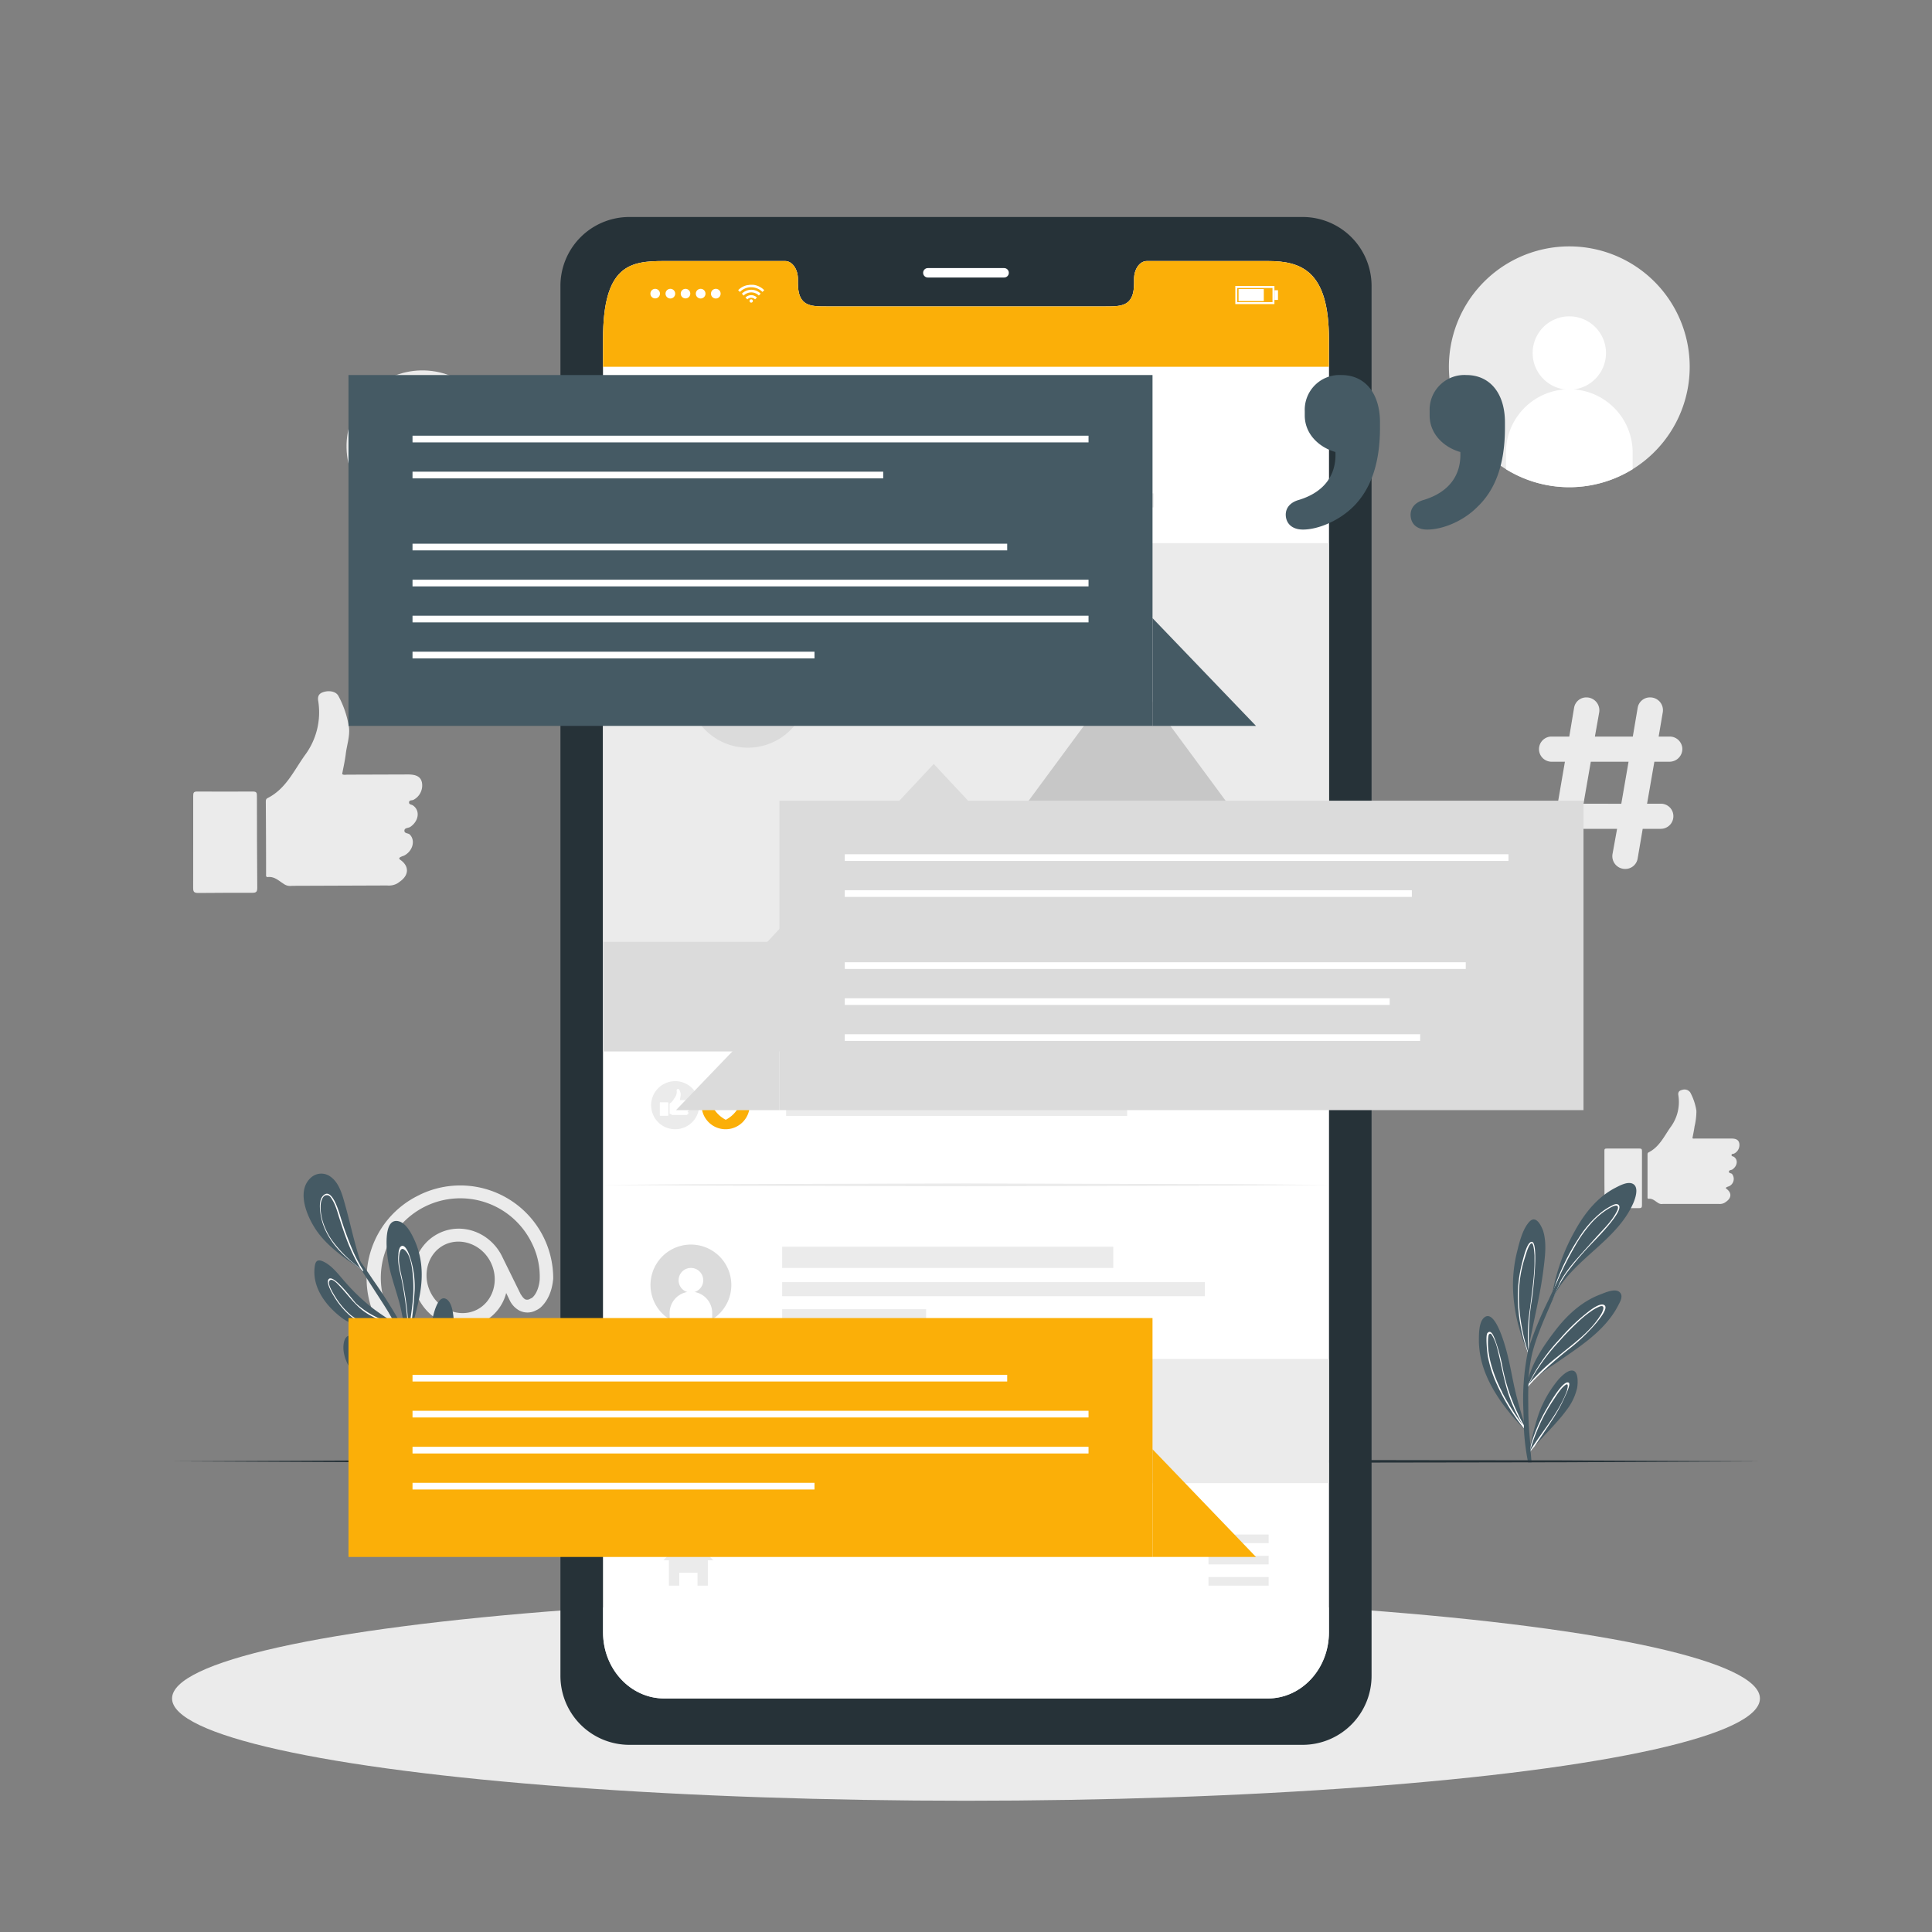 <svg xmlns="http://www.w3.org/2000/svg" viewBox="0 0 500 500"><rect x="0" y="0" width="500" height="500" fill="#808080" stroke="none"/><g id="freepik--background-complete--inject-15"><path d="M389.75,121.43a31.16,31.16,0,0,0,32.77,0,31.16,31.16,0,1,0-32.77,0Z" style="fill:#ebebeb"></path><path d="M396.65,91.36a9.49,9.49,0,1,0,9.49-9.49A9.48,9.48,0,0,0,396.65,91.36Z" style="fill:#fff"></path><path d="M389.75,117.52v3.91a31.16,31.16,0,0,0,32.77,0v-3.9a16.39,16.39,0,1,0-32.77,0Z" style="fill:#fff"></path><circle cx="109.32" cy="115.49" r="19.64" transform="translate(-38.39 174.4) rotate(-68.31)" style="fill:#ebebeb"></circle><path d="M119.34,117.94c-3,6-10,9.54-10,9.54s-7.06-3.55-10-9.54c-2.47-5-.91-10.38,3-11.56,5.59-1.69,7,8.05,7,8.05s1.43-9.74,7-8.05C120.25,107.56,121.81,113,119.34,117.94Z" style="fill:#fff"></path><g id="freepik--xsrjP0--inject-15"><path d="M73.36,228.7c-1.24-.77-2.31-1.89-4-1.72-.63.06-.49-.46-.5-.81q0-9.3-.07-18.58c0-.46,0-.83.51-1.07,4.73-2.41,6.76-7.11,9.65-11.13a18.54,18.54,0,0,0,3.39-14.07c-.21-1.4.44-2,1.7-2.31,1.51-.35,3,.06,3.54,1.1a25,25,0,0,1,2.73,8.11c.28,2.35-.56,4.64-.84,7-.21,1.71-.6,3.39-.92,5.11.42.3.9.15,1.34.15l15.71-.05c2.2,0,3.29.63,3.6,2.09A4.21,4.21,0,0,1,107,207c-.39.19-1.1,0-1.14.63s.68.56,1,.81c1.9,1.29,1.56,4-.63,5.53-.52.38-1.55.21-1.57,1s1,.61,1.38,1c1.54,1.51.79,4.33-1.5,5.48a6.63,6.63,0,0,0-.91.36c-.26.17-.52.37,0,.73,2.27,1.61,2.23,3.86,0,5.51l-.68.5a4.45,4.45,0,0,1-2.75.61l-24.63.09A2.9,2.9,0,0,1,73.36,228.7Z" style="fill:#ebebeb;fill-rule:evenodd"></path><path d="M50,217.85c0-3.93,0-7.87,0-11.81,0-.8.07-1.19,1-1.19,4.81.05,9.6,0,14.4,0,1,0,1.09.31,1.09,1.15q0,11.88.09,23.77c0,1-.27,1.29-1.28,1.28-4.66,0-9.32,0-14,.05-1.16,0-1.32-.38-1.31-1.4C50,225.73,50,221.79,50,217.85Z" style="fill:#ebebeb;fill-rule:evenodd"></path></g><g id="freepik--xsrjp0--inject-15"><path d="M429,311.24c-.72-.45-1.35-1.11-2.32-1-.37,0-.29-.27-.3-.47q0-5.46,0-10.92c0-.27,0-.48.3-.63,2.78-1.41,4-4.17,5.67-6.53a10.91,10.91,0,0,0,2-8.27c-.12-.82.26-1.19,1-1.36a1.83,1.83,0,0,1,2.08.65,14.71,14.71,0,0,1,1.6,4.76,17.88,17.88,0,0,1-.49,4.1c-.13,1-.36,2-.54,3,.24.17.53.08.79.08l9.22,0c1.3,0,1.93.36,2.11,1.22a2.45,2.45,0,0,1-1.33,2.67c-.23.12-.64,0-.67.37s.4.33.62.48c1.11.76.91,2.33-.37,3.25-.31.22-.91.12-.93.57s.56.36.81.61a2.08,2.08,0,0,1-.88,3.22,5,5,0,0,0-.54.21c-.15.11-.3.22,0,.43,1.33,1,1.31,2.27,0,3.24l-.4.29a2.54,2.54,0,0,1-1.61.36l-14.47,0A1.71,1.71,0,0,1,429,311.24Z" style="fill:#ebebeb;fill-rule:evenodd"></path><path d="M415.22,304.87c0-2.31,0-4.63,0-6.94,0-.47,0-.7.62-.69q4.23,0,8.46,0c.55,0,.64.18.64.67q0,7,0,14c0,.59-.16.76-.75.76-2.74,0-5.47,0-8.21,0-.68,0-.77-.23-.77-.82C415.26,309.49,415.23,307.18,415.22,304.87Z" style="fill:#ebebeb;fill-rule:evenodd"></path></g><path d="M402,214.51h-2.87a3.22,3.22,0,0,1-3.25-3.25,3.26,3.26,0,0,1,3.25-3.25h4L405,197.13h-3.63a3.26,3.26,0,0,1,0-6.51h4.76l1.24-7.44a3.2,3.2,0,0,1,3.26-2.69,3.34,3.34,0,0,1,3.25,3.82l-1.12,6.31h9.81l1.26-7.44a3.21,3.21,0,0,1,3.31-2.69,3.3,3.3,0,0,1,3.19,3.82l-1.07,6.31h2.89a3.27,3.27,0,0,1,3.24,3.25,3.31,3.31,0,0,1-3.24,3.26h-4L426.26,208h3.56a3.22,3.22,0,0,1,3.25,3.25,3.26,3.26,0,0,1-3.25,3.25h-4.69l-1.31,7.69a3.23,3.23,0,0,1-3.26,2.69,3.3,3.3,0,0,1-3.25-3.81l1.19-6.57h-9.82l-1.32,7.69a3.25,3.25,0,0,1-3.3,2.69,3.2,3.2,0,0,1-3.19-3.81Zm17.59-6.5,1.88-10.88h-9.77L409.81,208Z" style="fill:#ebebeb"></path><path d="M108.66,309.19A24.05,24.05,0,0,1,143.17,331c-.09.27-.18,4.57-3.28,7.39a5.1,5.1,0,0,1-1.16.72,4.63,4.63,0,0,1-4.3.07A5.87,5.87,0,0,1,132,336.7l-1-2.08a11.64,11.64,0,0,1-6.09,7.56c-6.06,3-13.55.12-16.65-6.18s-.73-13.85,5.33-16.83S127,319,130,325.28l.24.49.15.31,4.43,9,.06,0a3.17,3.17,0,0,0,1,1.17,1.38,1.38,0,0,0,1.31-.12l.49-.24c1.63-1.33,2-4.19,2-4.92a19.34,19.34,0,0,0-2.11-9.39,20.57,20.57,0,1,0-9.33,27.55,18.35,18.35,0,0,0,4.35-2.74,1.44,1.44,0,0,1,2.23.2,1.49,1.49,0,0,1-.17,2.28,23.43,23.43,0,0,1-4.93,3.26,23.91,23.91,0,1,1-21.11-42.9ZM123.32,339c4.23-2.08,6-7.53,3.71-12.25s-7.77-6.67-12-4.59-5.9,7.62-3.62,12.27S119,341.1,123.32,339Z" style="fill:#ebebeb"></path></g><g id="freepik--Shadow--inject-15"><ellipse cx="250" cy="439.56" rx="205.47" ry="26.47" style="fill:#ebebeb"></ellipse></g><g id="freepik--Plants--inject-15"><path d="M103.07,343.67c-5,.18-10.69.47-14.87-2.81-3.86-3-7.31-7.53-6.79-12.7.14-1.48.48-2.39,2.06-1.76,2.41,1,4.27,3.62,5.94,5.48a51.2,51.2,0,0,0,7,6.65c1.8,1.38,3.74,2.57,5.57,3.9q.34.24.69.51l.26.2h.14a.27.27,0,0,1,.21.11.19.19,0,0,1,0,.09A.27.27,0,0,1,103.07,343.67Z" style="fill:#455a64"></path><path d="M103.32,343.34c-4.44-.08-9.23.12-12.79-2.89a20.91,20.91,0,0,1-4.12-5c-.51-.84-2-3.33-1.41-4.32,1.15-1.79,6.44,5.52,7.17,6.22a21.73,21.73,0,0,0,9.81,5.09q.34.24.69.51a24,24,0,0,1-7.37-2.83c-3.15-1.88-4.9-4.66-7.37-7.25-.53-.56-2.14-2.45-2.74-1.28-.4.78,1.08,3.22,1.41,3.74a20.53,20.53,0,0,0,3.89,4.76c3.54,3.09,8.31,3,12.79,3.17A.19.19,0,0,1,103.32,343.34Z" style="fill:#fff"></path><path d="M105.85,346.75l-.12.59h0a.15.15,0,0,1-.09.11.22.22,0,0,1-.27-.1.15.15,0,0,1,0-.13s0-.05,0-.08l.06-.17h0s0,0,0-.06c-.89-3.34-1.24-6.82-2.18-10.16s-2-6.32-2.67-9.58c-.41-2.05-1.84-12.36,2.7-11.08,2,.58,3.39,3.49,4.16,5.23a21.2,21.2,0,0,1,1.67,7.4C109.43,335,107.13,340.73,105.85,346.75Z" style="fill:#455a64"></path><path d="M107.31,333.92a24.89,24.89,0,0,0-.73-7c-.2-.79-1.19-4.58-2.47-4.49-.83.05-1,1.69-1,2.23-.29,2.3.45,4.64.9,6.87a95.19,95.19,0,0,1,1.66,13.76c0,.29-.08.59-.11.88s-.07.48-.1.73l0,.25c0,.06,0,.12,0,.19a.22.22,0,0,0,.26.11c0-.19.06-.38.08-.57,0,.16,0,.31,0,.46a0,0,0,0,0,0,0l.09-.48a.43.43,0,0,0,0-.11c0-.26,0-.52,0-.77A102.31,102.31,0,0,0,107.31,333.92Zm-1.54,10.4c-.12-2.7-.39-5.39-.77-8.07-.31-2.16-.71-4.3-1.17-6.43a22.38,22.38,0,0,1-.58-3.65c0-.93.1-4.41,1.89-2.26,1.29,1.57,1.61,4.9,1.76,6.81a35.1,35.1,0,0,1-.12,6.4C106.53,339.53,106.13,341.93,105.77,344.32Z" style="fill:#fff"></path><path d="M108.57,360.61h0a.82.82,0,0,1-.18,0c-4.62-.23-10.78.2-14.62-2.85-2.83-2.26-5.62-6.72-4.73-10.5,1-4.27,6.79.85,8.31,2.08a142,142,0,0,1,11.32,11l.06.09h0C108.78,360.55,108.68,360.59,108.57,360.61Z" style="fill:#455a64"></path><path d="M108.73,360.48l-.79-.5c-3-1.92-6-4-8.84-6.14-.72-.55-5.92-5.18-6.71-3.53-.47,1,1.25,3,1.8,3.73a14.12,14.12,0,0,0,3.5,3.13c3.08,1.92,6.82,2.34,10.3,3.26l.49.12.09.06h0C108.68,360.59,108.77,360.55,108.73,360.48Zm-9.13-2.63a14.41,14.41,0,0,1-4-2.7c-.77-.73-3.51-3.5-2.78-4.63.39-.61.71-.28,1.44.08a8.57,8.57,0,0,1,1,.56c.78.51,1.49,1.1,2.21,1.67,1.27,1,2.55,2,3.87,3,2.14,1.56,4.35,3,6.61,4.44C105.16,359.37,102.24,359,99.6,357.85Z" style="fill:#fff"></path><path d="M117,351.1a27.36,27.36,0,0,1-7.91,13.82.2.2,0,0,1-.09.05.21.21,0,0,1-.24-.09.19.19,0,0,1,0-.26l.23-.24c.77-6.28,1.61-12.52,2.25-18.82.16-1.48,1.32-10.92,4.22-9.39,1.79.95,1.91,4.82,2.06,6.56A27.37,27.37,0,0,1,117,351.1Z" style="fill:#455a64"></path><path d="M115.33,342.68c-.15-.53-.43-1.07-1-.7-1.13.71-1.58,5.15-1.76,6.38-.78,5.06-2,9.93-3.2,14.89l-.3,1.26-.29.37a.21.21,0,0,0,.24.09.65.65,0,0,1,0-.13c.12-.16.26-.33.37-.5h0a32.45,32.45,0,0,0,4.58-8.91,30.71,30.71,0,0,0,1.34-6.21C115.56,347.27,115.92,344.58,115.33,342.68ZM109.41,364l-.17.25c.05-.17.1-.33.15-.51a90.9,90.9,0,0,0,2.83-11.52c.34-2,.55-4,1-5.94.18-.83.58-3.21,1.27-3.59s.68.54.75,1.07,0,1.08,0,1.44A31.82,31.82,0,0,1,109.41,364Z" style="fill:#fff"></path><path d="M109.86,378.46h-.92c0-.81,0-1.63-.06-2.43-.11-3.28-.24-6.57-.44-9.85-.11-1.87-.24-3.72-.43-5.56a1.37,1.37,0,0,1,0-.19c0-.15,0-.3,0-.45s0-.33-.07-.49a39.85,39.85,0,0,0-3.17-12.06c-.59-1.27-1.23-2.52-1.9-3.76l-.2-.35a.41.41,0,0,0,0-.09c-.06-.13-.13-.25-.2-.37s-.11-.18-.16-.27c-2.14-3.76-4.58-7.36-6.9-11q-1-1.56-2-3.12a1,1,0,0,1-.12-.19l-.15-.23c-2.91-4.59-5.77-9.23-8.8-13.74-.11-.16.16-.31.27-.14,2,3,4.16,5.93,6.25,8.89.29.39.56.79.84,1.18q.84,1.17,1.65,2.34c1.1,1.57,2.18,3.13,3.24,4.72a133.89,133.89,0,0,1,8.5,13.76c.18.36.35.72.53,1.09s.22.45.31.68l.36.79a42.67,42.67,0,0,1,3.11,14.55l.06,1.05c0,.15,0,.32,0,.48a2.11,2.11,0,0,0,0,.26c0,.11,0,.22,0,.34h0c0,.07,0,.16,0,.25,0,.29,0,.59,0,.9.13,3.28.22,6.56.29,9.83C109.78,376.36,109.82,377.41,109.86,378.46Z" style="fill:#455a64"></path><path d="M82.29,319c-2.52-3.4-5.77-10.41-2-14.06a4,4,0,0,1,5.28-.39c2,1.42,2.86,4.11,3.49,6.34,1.71,5.95,2.84,12,5,17.84,0,0,.18.5.23.63s-.15.17-.2.05l-.21-.57C89.79,326,85.29,323.06,82.29,319Z" style="fill:#455a64"></path><path d="M94,328.77l-.06-.1a41.43,41.43,0,0,1-2.37-4.4A84.86,84.86,0,0,1,88,314.53c-.41-1.27-2.22-7.52-4.46-5-.93,1.05-.8,2.9-.65,4.19a15.61,15.61,0,0,0,1.94,5.85c2,3.61,5.12,6.34,8.39,8.77l.45.34.09.16a.61.61,0,0,0,.07.1.07.07,0,0,0,0,0,.14.14,0,0,0,.2-.08A.2.2,0,0,0,94,328.77Zm-1-.69a33.2,33.2,0,0,1-7.11-7.14,17.57,17.57,0,0,1-2.32-4.72,13.87,13.87,0,0,1-.5-2.3,9.3,9.3,0,0,1-.1-1.75c0-1.29.57-2.69,1.33-2.82.94-.17,1.25.37,1.87,1.45a10.68,10.68,0,0,1,.55,1.13,29.81,29.81,0,0,1,1,3c.53,1.65,1.06,3.3,1.66,4.93.39,1.1.83,2.2,1.29,3.27a43.56,43.56,0,0,0,2.78,5.39Z" style="fill:#fff"></path><path d="M399.44,328.53c-.42,3.38-1.06,6.71-1.74,10-.39,1.88-.8,3.76-1.18,5.66-.42,2.08-1,4.2-.47,6.29h0a1.52,1.52,0,0,1,0,.29s0,0,0,0a.26.26,0,0,1-.44-.08.57.57,0,0,0,0-.14l0-.05a8.58,8.58,0,0,1-.73-1.74,46,46,0,0,1-1.67-4.88,42,42,0,0,1-1.64-10.39,35.48,35.48,0,0,1,1-9.36c.6-2.45,1.46-6.1,3.28-8,1.66-1.69,3,1,3.51,2.4C400.35,321.75,399.83,325.35,399.44,328.53Z" style="fill:#455a64"></path><path d="M396.42,321.38c-1.23,0-2.12,4-2.56,5.69a34.39,34.39,0,0,0-1.05,8.27A44.27,44.27,0,0,0,395.36,350c.06.19.12.39.19.58l0,0a.57.57,0,0,1,0,.14.25.25,0,0,0,.44.07c-.08-.41-.14-.82-.19-1.23s-.08-.75-.11-1.12a59,59,0,0,1,.76-12.15C397.11,331.65,398.05,321.39,396.42,321.38Zm-.88,27.92c.06.54.15,1.08.25,1.62-.13-.4-.25-.79-.37-1.18a49.24,49.24,0,0,1-2.32-13,35.33,35.33,0,0,1,.54-7.4,31.86,31.86,0,0,1,1-3.88c.17-.53,1.06-3.85,1.82-3.69.53.12.66,3.11.67,3.17,0,.6,0,1.2,0,1.81,0,1.23-.1,2.47-.2,3.7-.24,2.67-.62,5.33-.94,8A46.14,46.14,0,0,0,395.54,349.3Z" style="fill:#fff"></path><path d="M418.79,337.84c-2.25,4.4-6.05,7.77-10,10.66-2.1,1.55-4.28,3-6.42,4.49a35.33,35.33,0,0,0-5.54,4.27l-.21.23a9.24,9.24,0,0,0-1.15,1.58c0,.05-.06.07-.1.07s-.05.13-.08.19-.09,0-.08,0,0-.15,0-.22v0a.15.15,0,0,1,0-.17l0-.07,0-.22c.64-5.14,4.24-10.34,7.28-14.3s6.8-7.46,11.5-9.28c1.18-.45,3.86-1.7,5.07-.74S419.27,336.91,418.79,337.84Z" style="fill:#455a64"></path><path d="M415.31,337.86c-1.08-1.07-4.23,1.58-5,2.2a51.57,51.57,0,0,0-6.53,6.35,46.88,46.88,0,0,0-8.34,12.06h0l-.11.14a1.92,1.92,0,0,0,0,.22.25.25,0,0,0,0,.07.13.13,0,0,0,0,.17l.15-.18c.39-.48.81-.95,1.23-1.41l.21-.23a101.68,101.68,0,0,1,9.77-8.62,49.09,49.09,0,0,0,6.49-6.32C413.61,341.72,416.21,338.76,415.31,337.86Zm-1,2.36c-2.66,4.42-7.27,7.64-11.19,10.86a53.4,53.4,0,0,0-7.43,7.06,50.09,50.09,0,0,1,7.71-10.86,69.94,69.94,0,0,1,5.3-5.45,27.57,27.57,0,0,1,3.22-2.58,10.61,10.61,0,0,1,2.18-1.17C415.6,337.64,414.77,339.46,414.32,340.22Z" style="fill:#fff"></path><path d="M394.78,369.55a.26.26,0,0,1-.23.13l.06.08a.08.08,0,0,1,0,.11.07.07,0,0,1-.11,0c-4.17-4.24-8.19-9.4-10.27-15a23.43,23.43,0,0,1-1.49-7.4c0-1.73-.13-5.22,1.35-6.48,3-2.54,5.7,8.22,6.1,9.84.74,3,1.23,6,1.91,8.94.74,3.25,1.73,6.44,2.7,9.63A.2.2,0,0,1,394.78,369.55Z" style="fill:#455a64"></path><path d="M394.78,369.55c-.17-.27-.32-.55-.47-.83a50.14,50.14,0,0,1-5.37-14.45,46.35,46.35,0,0,0-2-7.53c-.25-.59-1-2.89-2-1.73-.51.61-.08,4.95.12,6.07a32,32,0,0,0,2.42,7.39,52.21,52.21,0,0,0,6.83,11.1l.24.3a.08.08,0,0,0,0-.11.28.28,0,0,1-.06-.08A.26.26,0,0,0,394.78,369.55Zm-6-9.25a36.15,36.15,0,0,1-2.87-7.17,25.11,25.11,0,0,1-.63-3,16.32,16.32,0,0,1-.2-2.41c0-2,.17-2.47.5-2.54s.49.17,1.07,1.35a13.42,13.42,0,0,1,.83,2.38c.31,1.16.57,2.33.83,3.5.5,2.34,1,4.7,1.66,7a39,39,0,0,0,4.14,9.4A60.05,60.05,0,0,1,388.73,360.3Z" style="fill:#fff"></path><path d="M408.15,359.24a14.68,14.68,0,0,1-2.73,5.68c-2.48,3.42-5.64,6.27-8.35,9.5-.4.48-.79,1-1.17,1.48,0,.05-.36.77-.35.71s.05-.29.14-.75h0c.43-2.27,1.85-9.1,3.63-12.6a30,30,0,0,1,3.95-6.18c.77-.87,2.57-2.74,3.92-2.33S408.36,358.15,408.15,359.24Z" style="fill:#455a64"></path><path d="M406,357.85c-1.45-.9-5.18,5.77-5.68,6.63A42.3,42.3,0,0,0,396,374.66c-.12.39-.22.79-.32,1.2s-.15.73-.15.75.32-.65.36-.72l.19-.26c.32-.41.65-.82,1-1.21,1.62-2.43,3.29-4.83,4.86-7.3a38.56,38.56,0,0,0,3-5.54C405.14,361.14,406.58,358.24,406,357.85Zm-.41,1.88c-2.06,5.8-6.27,10.38-9.48,15.53l-.15.25c0-.15.08-.31.13-.46a48.81,48.81,0,0,1,3.4-8.47,47.1,47.1,0,0,1,2.87-4.77,23.25,23.25,0,0,1,1.78-2.48c.3-.33,1.16-1.2,1.45-1.05S405.67,359.35,405.54,359.73Z" style="fill:#fff"></path><path d="M422.7,311.35c-4.31,9.89-15.6,14.49-20.5,24,0,0,0,0,0,0-.15.29-.29.59-.43.89a.19.19,0,0,1-.32.05.13.13,0,0,1,0-.16,2.14,2.14,0,0,1,.1-.22,51.54,51.54,0,0,1,6-17.31c2.48-4.55,5.86-8.82,10.55-11.22,1.16-.59,3.41-1.84,4.71-.86S423.23,310.13,422.7,311.35Z" style="fill:#455a64"></path><path d="M418.82,311.78c-.55-.41-1.38.08-1.85.32a16.55,16.55,0,0,0-3.26,2.24,27.16,27.16,0,0,0-5.21,6.19A56.92,56.92,0,0,0,402.36,333c-.32,1-.61,2-.85,3,0,.12-.05.25-.09.37a.2.2,0,0,0,.33-.05c.13-.29.27-.57.41-.86l0-.08a32.73,32.73,0,0,1,3.07-5.63,78.36,78.36,0,0,1,6.44-7.64C412.59,321.12,420.72,313.16,418.82,311.78Zm-.69,2.28c-1.3,2.33-3.33,4.22-5.1,6.2s-3.6,4-5.35,6a37.6,37.6,0,0,0-3.77,5.15,29.23,29.23,0,0,0-2.35,4.76,39.5,39.5,0,0,1,1.68-4.95l0-.05a72.67,72.67,0,0,1,4.18-8.32l.05-.1a34,34,0,0,1,4.76-6.65,20.26,20.26,0,0,1,3.39-2.88c1.42-.92,2.66-1.51,3-1.06S418.52,313.38,418.13,314.06Z" style="fill:#fff"></path><path d="M407.67,322.94c-1.3,2.79-2.53,5.61-3.76,8.45-.57,1.33-1.15,2.66-1.71,4l0,.08c-.2.48-.41,1-.62,1.44-1.86,4.34-3.91,8.78-5.05,13.38a40.66,40.66,0,0,0-1,7.43c0,.25,0,.51,0,.77h0c0,.14,0,.28,0,.42a1.93,1.93,0,0,0,0,.24c-.07,2.17,0,4.34,0,6.46.05,2.95.3,5.88.58,8.8a1.22,1.22,0,0,0,0,.26c0,.13,0,.26,0,.39s0,.14,0,.21l0,.37c.1.94.18,1.88.26,2.83h-.9a60.1,60.1,0,0,1-1.09-8.71,1,1,0,0,1,0-.18c0-.28,0-.57,0-.85s0-.7-.05-1.05c0-.84-.05-1.68-.07-2.51a62,62,0,0,1,1-14.58c0-.13.07-.26.1-.39a1,1,0,0,1,0-.17c0-.09,0-.18.06-.28l.12-.44c.07-.27.15-.54.22-.8l.07-.23a94.14,94.14,0,0,1,5-12c.33-.72.65-1.42,1-2.12.19-.4.38-.79.56-1.18l.88-1.77,0-.05c1.38-2.78,2.81-5.53,4.18-8.32C407.51,322.71,407.73,322.81,407.67,322.94Z" style="fill:#455a64"></path></g><g id="freepik--Floor--inject-15"><polygon points="44.45 378.19 95.84 377.95 147.23 377.86 250 377.69 352.77 377.86 404.16 377.94 455.55 378.19 404.16 378.44 352.77 378.52 250 378.69 147.23 378.52 95.84 378.43 44.45 378.19" style="fill:#263238"></polygon></g><g id="freepik--Device--inject-15"><path d="M337.28,56.16H162.7a17.83,17.83,0,0,0-17.66,18V433.56a17.84,17.84,0,0,0,17.66,18H337.28a17.85,17.85,0,0,0,17.68-18V74.15A17.84,17.84,0,0,0,337.28,56.16Zm6.64,366.29c0,9.46-7.08,17.11-15.82,17.11H171.91c-8.76,0-15.84-7.65-15.84-17.11V87.77c0-19.27,7.08-20.21,15.84-20.21h31.28c1.82,0,3.31,2.07,3.31,4.63V73.3c0,6,3.28,6,7.32,6h72.35c4.07,0,7.32,0,7.32-6V72.19c0-2.56,1.47-4.63,3.32-4.63H328.1c8.74,0,15.82,2.57,15.82,20.21Z" style="fill:#263238"></path><path d="M259.86,71.82H240.13a1.21,1.21,0,0,1-1.22-1.22h0a1.22,1.22,0,0,1,1.22-1.22h19.73a1.22,1.22,0,0,1,1.22,1.22h0A1.21,1.21,0,0,1,259.86,71.82Z" style="fill:#fff"></path><path d="M343.93,87.77V422.45c0,9.46-7.09,17.11-15.83,17.11H171.91c-8.76,0-15.84-7.65-15.84-17.11V87.77c0-19.27,7.08-20.21,15.84-20.21h31.28c1.82,0,3.31,2.07,3.31,4.63V73.3c0,6,3.28,6,7.32,6h72.35c4.07,0,7.33,0,7.33-6V72.19c0-2.56,1.46-4.63,3.31-4.63H328.1C336.84,67.56,343.93,70.13,343.93,87.77Z" style="fill:#fff"></path><path d="M343.92,87.77v7.15H156.06V87.77c0-19.27,7.09-20.21,15.85-20.21H203.2c1.82,0,3.3,2.07,3.3,4.63V73.3c0,6,3.29,6,7.32,6h72.35c4.07,0,7.33,0,7.33-6V72.19c0-2.56,1.47-4.63,3.32-4.63H328.1C336.84,67.56,343.92,70.13,343.92,87.77Z" style="fill:#FBAF08"></path><g id="freepik--u5Zjqx--inject-15"><path d="M197.8,75.08l-.31.3a1.37,1.37,0,0,1-.17.17,4.13,4.13,0,0,0-2.91-1.21,4.05,4.05,0,0,0-2.92,1.22,1.29,1.29,0,0,0-.16-.17l-.3-.3h0c.12-.12.25-.23.38-.34a4.57,4.57,0,0,1,.88-.57,4.36,4.36,0,0,1,1.17-.39c.2,0,.39-.05.59-.08h.51l.4,0a4.48,4.48,0,0,1,1.08.26,4.74,4.74,0,0,1,.72.34,4.19,4.19,0,0,1,.7.49l.32.28Z" style="fill:#fff"></path><path d="M192.45,76.5,192,76a3.43,3.43,0,0,1,4.86,0l-.48.48a2.74,2.74,0,0,0-2-.81A2.78,2.78,0,0,0,192.45,76.5Z" style="fill:#fff"></path><path d="M195.89,77l-.48.47a1.43,1.43,0,0,0-1-.41,1.38,1.38,0,0,0-1,.42l-.48-.48A2.09,2.09,0,0,1,195.89,77Z" style="fill:#fff"></path><path d="M194.84,77.89a.43.43,0,0,1-.86,0,.43.43,0,0,1,.86,0Z" style="fill:#fff"></path></g><circle cx="169.56" cy="75.99" r="1.24" style="fill:#fff"></circle><path d="M172.24,76a1.25,1.25,0,1,1,1.24,1.25A1.25,1.25,0,0,1,172.24,76Z" style="fill:#fff"></path><circle cx="177.41" cy="75.99" r="1.24" style="fill:#fff"></circle><path d="M180.08,76a1.25,1.25,0,1,1,1.25,1.25A1.25,1.25,0,0,1,180.08,76Z" style="fill:#fff"></path><path d="M184,76a1.25,1.25,0,1,1,1.25,1.25A1.25,1.25,0,0,1,184,76Z" style="fill:#fff"></path><path d="M329.82,78.7H319.7V74h10.12Zm-9.62-.5h9.12V74.53H320.2Z" style="fill:#fff"></path><rect x="320.54" y="74.81" width="6.53" height="3.1" style="fill:#fff"></rect><rect x="329.84" y="75.11" width="0.9" height="2.51" style="fill:#fff"></rect><polygon points="184.61 403.81 183.19 403.81 183.19 410.37 180.52 410.37 180.52 407.03 175.79 407.03 175.79 410.37 173.12 410.37 173.12 403.81 171.69 403.81 178.15 397.13 184.61 403.81" style="fill:#ebebeb"></polygon><rect x="312.75" y="397.13" width="15.57" height="2.23" style="fill:#ebebeb"></rect><rect x="312.75" y="402.64" width="15.57" height="2.23" style="fill:#ebebeb"></rect><rect x="312.75" y="408.14" width="15.57" height="2.23" style="fill:#ebebeb"></rect><path d="M184.31,130.3a10.28,10.28,0,0,1-3,1.27,10.49,10.49,0,1,1,3-1.27Z" style="fill:#dbdbdb"></path><path d="M182,120.19A3.19,3.19,0,1,1,178.8,117,3.19,3.19,0,0,1,182,120.19Z" style="fill:#fff"></path><path d="M184.31,129v1.31a10.28,10.28,0,0,1-3,1.27,10.44,10.44,0,0,1-8-1.27V129a5.51,5.51,0,1,1,11,0Z" style="fill:#fff"></path><rect x="202.42" y="111.51" width="66.63" height="5.49" style="fill:#ebebeb"></rect><rect x="202.42" y="120.67" width="58.16" height="3.64" style="fill:#ebebeb"></rect><rect x="202.42" y="127.68" width="96.16" height="3.64" style="fill:#ebebeb"></rect><rect x="156.07" y="140.55" width="187.83" height="131.53" transform="translate(499.97 412.64) rotate(180)" style="fill:#ebebeb"></rect><path d="M178,177.94a15.56,15.56,0,1,0,15.56-15.56A15.57,15.57,0,0,0,178,177.94Z" style="fill:#dbdbdb"></path><polygon points="239.47 243.47 343.93 243.47 291.7 172.68 239.47 243.47" style="fill:#c7c7c7"></polygon><polygon points="198.53 243.81 284.76 243.81 241.65 197.71 198.53 243.81" style="fill:#dbdbdb"></polygon><rect x="156.07" y="243.75" width="187.83" height="28.34" style="fill:#dbdbdb"></rect><path d="M184.31,341.45a10.54,10.54,0,0,1-3,1.26,10.46,10.46,0,1,1,3-1.26Z" style="fill:#dbdbdb"></path><path d="M182,331.33a3.19,3.19,0,1,1-3.19-3.19A3.19,3.19,0,0,1,182,331.33Z" style="fill:#fff"></path><path d="M184.31,340.13v1.32a10.54,10.54,0,0,1-3,1.26,10.4,10.4,0,0,1-8-1.27v-1.31a5.51,5.51,0,1,1,11,0Z" style="fill:#fff"></path><rect x="202.42" y="322.65" width="85.69" height="5.49" style="fill:#ebebeb"></rect><rect x="202.42" y="331.81" width="109.39" height="3.64" style="fill:#ebebeb"></rect><rect x="202.42" y="338.82" width="37.26" height="3.64" style="fill:#ebebeb"></rect><rect x="156.07" y="351.7" width="187.83" height="32.13" style="fill:#ebebeb"></rect><path d="M208.22,383.83H178.94a15.55,15.55,0,0,1,29.28,0Z" style="fill:#dbdbdb"></path><path d="M168.69,287.5a6.22,6.22,0,1,1,7.51,4.57A6.21,6.21,0,0,1,168.69,287.5Z" style="fill:#ebebeb"></path><g id="freepik--xsrjp0--inject-15"><path d="M173.88,288.5c-.16-.1-.31-.25-.53-.23s-.06-.06-.06-.11v-2.48a.14.14,0,0,1,.07-.15c.63-.32.9-.94,1.29-1.48a2.48,2.48,0,0,0,.46-1.88c0-.18.06-.27.23-.31a.42.42,0,0,1,.47.15,3.33,3.33,0,0,1,.36,1.09,4.22,4.22,0,0,1-.11.93c0,.23-.09.45-.13.68.06,0,.12,0,.18,0h2.1c.29,0,.44.09.48.28a.56.56,0,0,1-.31.61s-.14,0-.15.08.09.08.14.11c.25.18.21.53-.09.74-.07.05-.2,0-.21.13s.13.08.19.14a.47.47,0,0,1-.21.73l-.12.05s-.07,0,0,.1a.41.41,0,0,1,0,.73l-.09.07a.59.59,0,0,1-.37.08h-3.29A.38.38,0,0,1,173.88,288.5Z" style="fill:#fff;fill-rule:evenodd"></path><path d="M170.76,287v-1.58c0-.11,0-.16.14-.16h1.93c.12,0,.14.05.14.16v3.17c0,.14,0,.18-.17.18h-1.87c-.15,0-.17-.06-.17-.19C170.77,288.09,170.76,287.57,170.76,287Z" style="fill:#fff;fill-rule:evenodd"></path></g><path d="M181.75,287.5a6.22,6.22,0,1,1,7.51,4.57A6.21,6.21,0,0,1,181.75,287.5Z" style="fill:#FBAF08"></path><path d="M191,286.8a7.94,7.94,0,0,1-3.17,3,7.93,7.93,0,0,1-3.18-3c-.78-1.58-.28-3.28.95-3.66,1.77-.53,2.23,2.55,2.23,2.55s.45-3.08,2.22-2.55C191.25,283.52,191.74,285.22,191,286.8Z" style="fill:#fff"></path><rect x="203.45" y="285.21" width="88.25" height="3.59" style="fill:#ebebeb"></rect><polygon points="156.07 306.65 179.55 306.47 203.03 306.4 249.99 306.27 296.94 306.4 320.42 306.46 343.9 306.65 320.42 306.83 296.94 306.9 249.99 307.02 203.03 306.9 179.55 306.83 156.07 306.65" style="fill:#ebebeb"></polygon></g><g id="freepik--speech-bubbles--inject-15"><polygon points="90.19 187.86 298.27 187.86 298.27 97.06 90.19 97.06 90.19 97.06 90.19 187.86 90.19 187.86" style="fill:#455a64"></polygon><polygon points="325.05 187.86 298.27 187.86 298.27 159.97 325.05 187.86" style="fill:#455a64"></polygon><rect x="106.76" y="112.76" width="174.95" height="1.73" style="fill:#fff"></rect><rect x="106.76" y="122.07" width="121.81" height="1.73" style="fill:#fff"></rect><rect x="106.76" y="140.71" width="153.9" height="1.73" style="fill:#fff"></rect><rect x="106.76" y="150.03" width="174.95" height="1.73" style="fill:#fff"></rect><rect x="106.76" y="159.34" width="174.95" height="1.73" style="fill:#fff"></rect><rect x="106.76" y="168.66" width="104.03" height="1.73" style="fill:#fff"></rect><polygon points="90.19 402.94 298.27 402.94 298.27 341.11 90.19 341.11 90.19 341.11 90.19 402.94 90.19 402.94" style="fill:#FBAF08"></polygon><polygon points="325.05 402.94 298.27 402.94 298.27 375.06 325.05 402.94" style="fill:#FBAF08"></polygon><rect x="106.76" y="355.8" width="153.9" height="1.73" style="fill:#fff"></rect><rect x="106.76" y="365.11" width="174.95" height="1.73" style="fill:#fff"></rect><rect x="106.76" y="374.43" width="174.95" height="1.73" style="fill:#fff"></rect><rect x="106.76" y="383.75" width="104.03" height="1.73" style="fill:#fff"></rect><rect x="201.73" y="207.22" width="208.08" height="80.08" style="fill:#dbdbdb"></rect><polygon points="174.95 287.3 201.73 287.3 201.73 259.41 174.95 287.3" style="fill:#dbdbdb"></polygon><rect x="218.63" y="249.03" width="160.71" height="1.73" style="fill:#fff"></rect><rect x="218.63" y="258.35" width="141.02" height="1.73" style="fill:#fff"></rect><rect x="218.63" y="230.39" width="146.76" height="1.73" style="fill:#fff"></rect><rect x="218.63" y="221.08" width="171.77" height="1.73" style="fill:#fff"></rect><rect x="218.63" y="267.66" width="148.91" height="1.73" style="fill:#fff"></rect><path d="M368.46,129.38c6.41-1.95,9.76-6.27,9.47-12.4-4-1.12-7.94-4.46-7.94-9.48v-1.11a9,9,0,0,1,9.49-9.33c6.12,0,10,4.73,10,12.25v1.4c0,9.47-2.5,16-7,20.34-3.63,3.76-9.06,6-13.11,6-2.92,0-4.31-1.67-4.31-3.9C365.12,131.19,366.51,129.93,368.46,129.38Zm-32.32,0c6.41-1.95,9.75-6.27,9.47-12.4-4-1.12-7.94-4.46-7.94-9.48v-1.11a9,9,0,0,1,9.47-9.33c6.14,0,10,4.73,10,12.25v1.4c0,9.47-2.51,16-6.83,20.34-3.77,3.76-9.2,6-13.1,6-2.93,0-4.46-1.67-4.46-3.9C332.79,131.19,334.18,129.93,336.14,129.38Z" style="fill:#455a64"></path></g></svg>